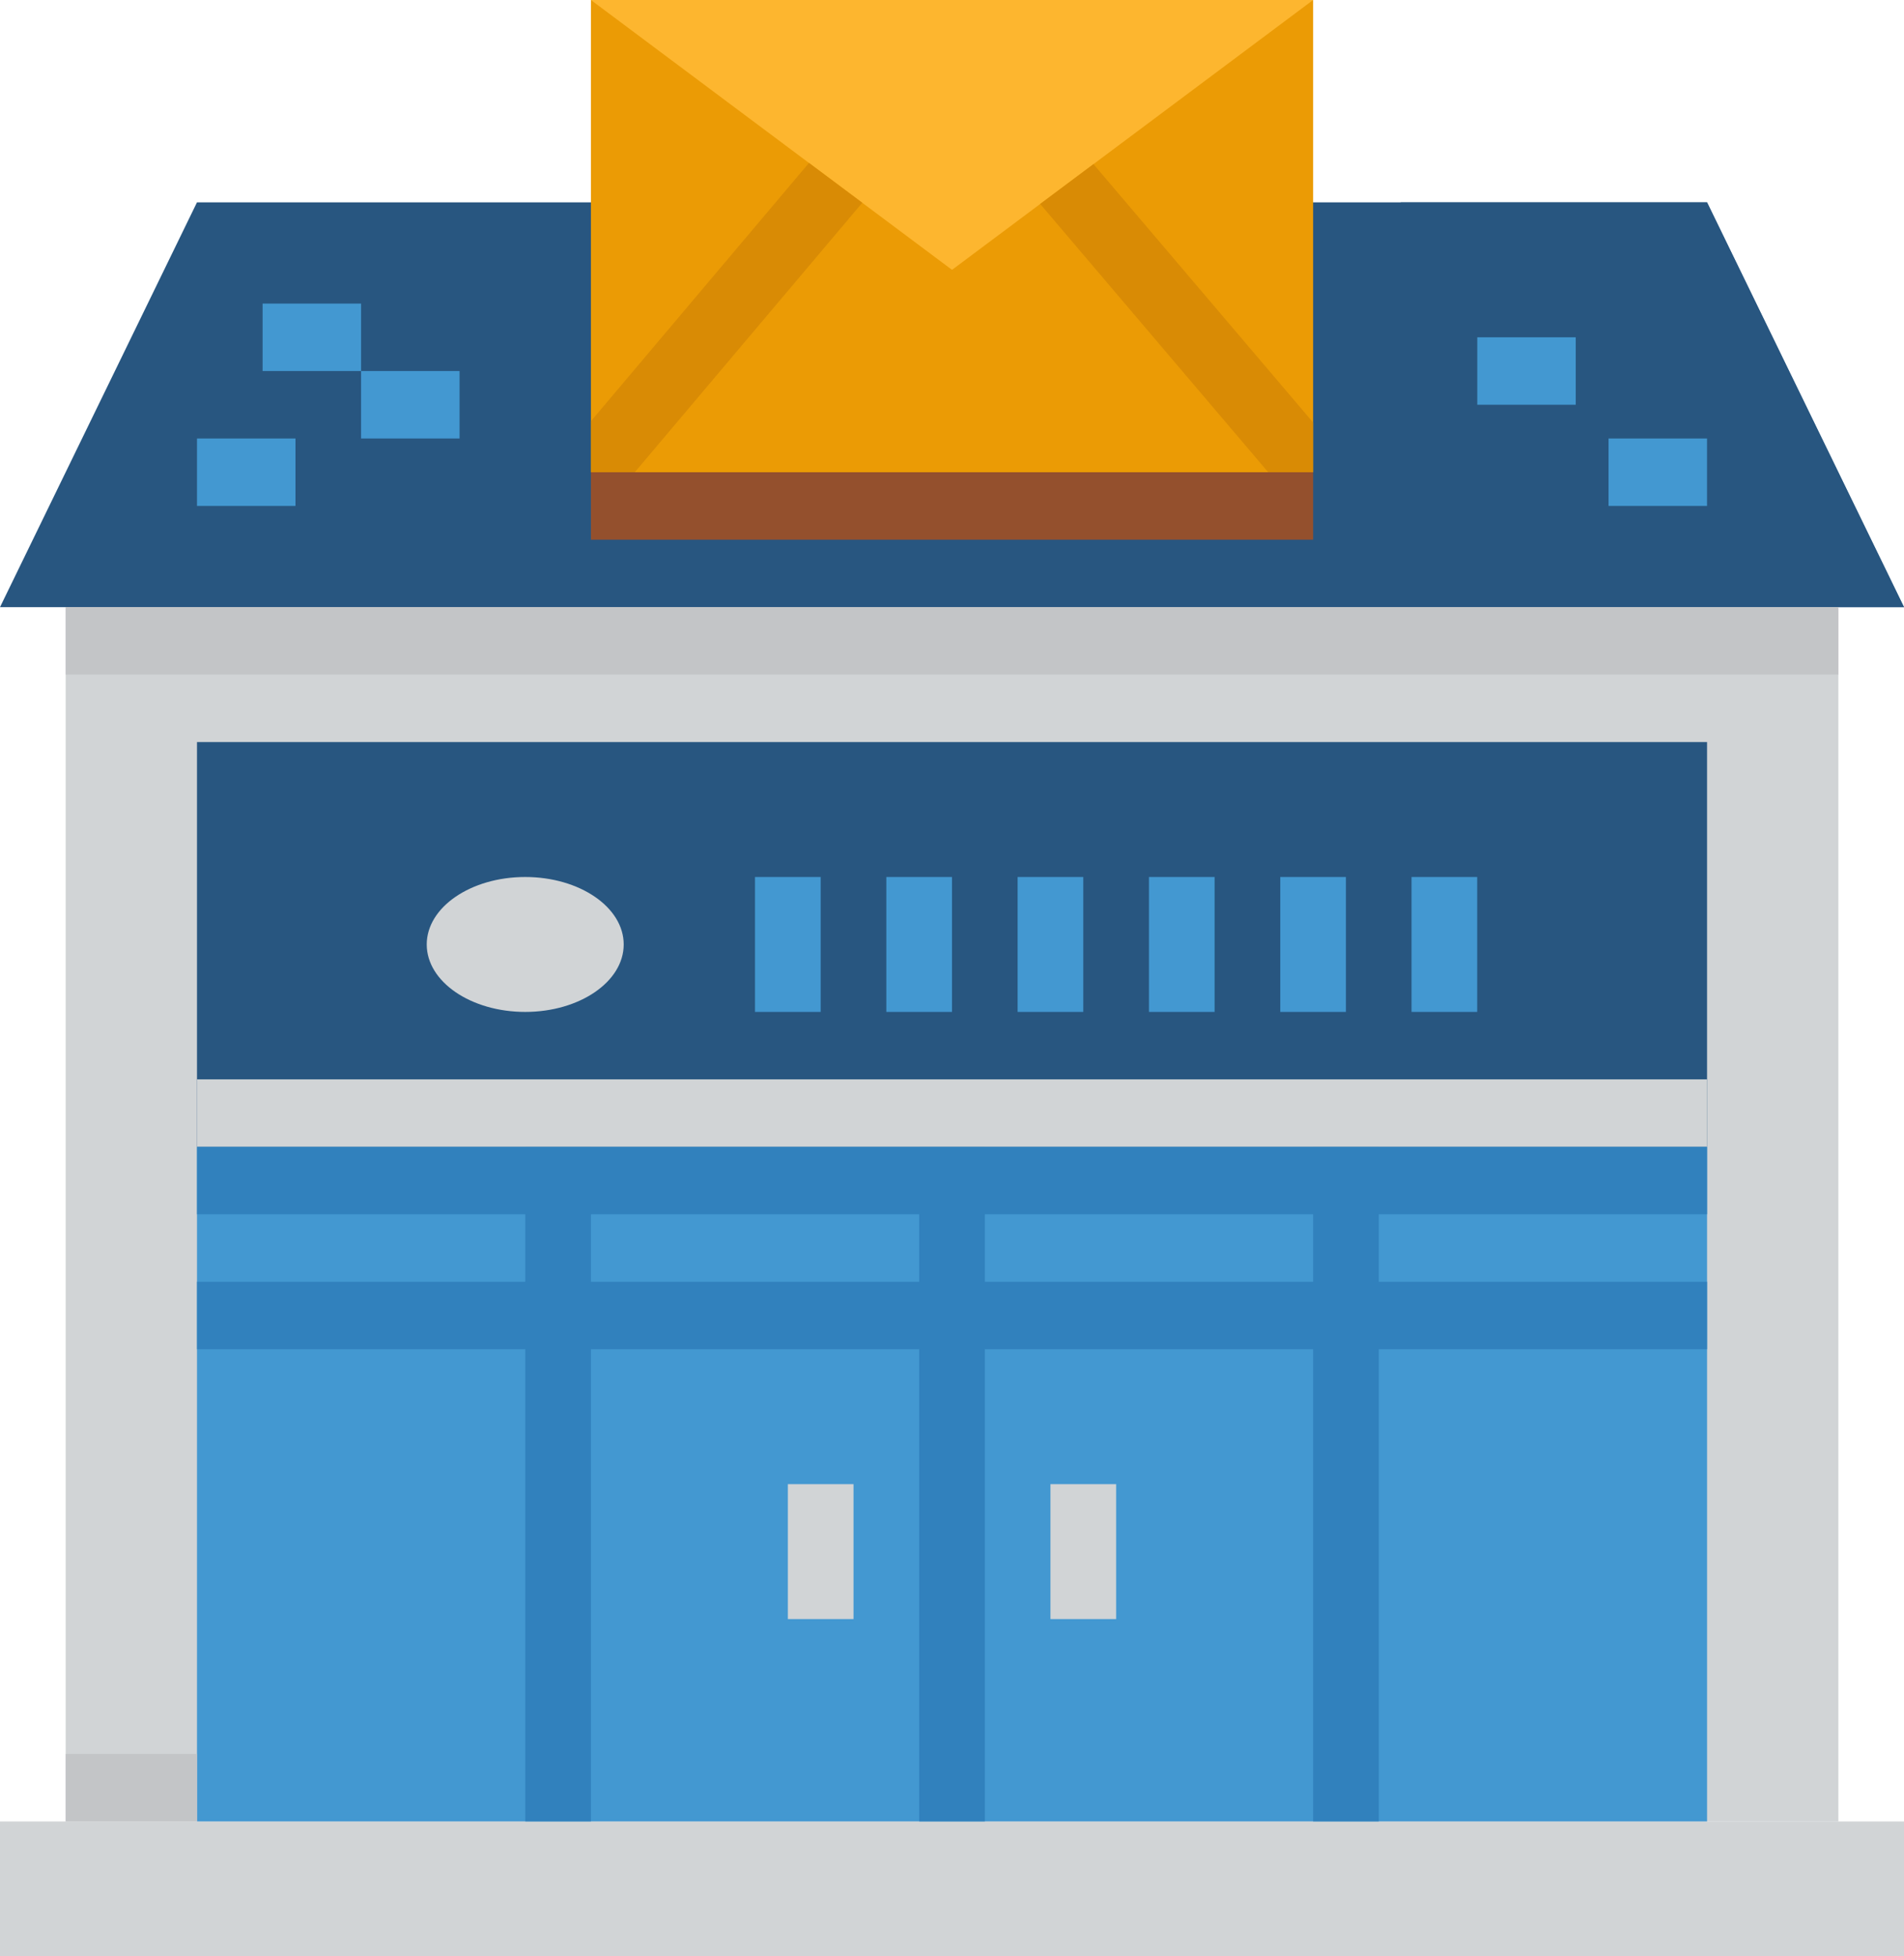 <svg width="73" height="75" viewBox="0 0 73 75" fill="none" xmlns="http://www.w3.org/2000/svg">
<g clip-path="url(#clip0)">
<path d="M0 23.276L7.552 7.758H65.448L73 23.276H0Z" fill="#285680"/>
<path d="M65.448 7.758H53.714L22.965 23.276H73L65.448 7.758Z" fill="#285680"/>
<path d="M2.518 23.276H70.483V69.828H2.518V23.276Z" fill="#D1D4D6"/>
<path d="M0 69.828H73V75H0V69.828Z" fill="#D1D4D6"/>
<path d="M7.553 43.965H65.449V69.827H7.553V43.965Z" fill="#4398D1"/>
<path d="M65.449 49.138H52.863V43.965H50.346V49.138H37.76V43.965H35.242V49.138H22.656V43.965H20.139V49.138H7.553V51.724H20.139V69.827H22.656V51.724H35.242V69.827H37.76V51.724H50.346V69.827H52.863V51.724H65.449V49.138Z" fill="#3181BD"/>
<path d="M30.207 56.897H32.724V62.069H30.207V56.897Z" fill="#D1D4D6"/>
<path d="M40.275 56.897H42.793V62.069H40.275V56.897Z" fill="#D1D4D6"/>
<path d="M7.553 28.448H65.449V43.965H7.553V28.448Z" fill="#285680"/>
<path d="M33.982 33.621H36.5V38.793H33.982V33.621Z" fill="#4398D1"/>
<path d="M28.947 33.621H31.465V38.793H28.947V33.621Z" fill="#4398D1"/>
<path d="M39.016 33.621H41.533V38.793H39.016V33.621Z" fill="#4398D1"/>
<path d="M44.051 33.621H46.568V38.793H44.051V33.621Z" fill="#4398D1"/>
<path d="M49.086 33.621H51.603V38.793H49.086V33.621Z" fill="#4398D1"/>
<path d="M54.119 33.621H56.636V38.793H54.119V33.621Z" fill="#4398D1"/>
<path d="M23.913 36.207C23.913 34.779 22.222 33.621 20.137 33.621C18.052 33.621 16.361 34.779 16.361 36.207C16.361 37.635 18.052 38.793 20.137 38.793C22.222 38.793 23.913 37.635 23.913 36.207Z" fill="#D1D4D6"/>
<path d="M22.656 0H50.346V18.104H22.656V0Z" fill="#EB9B05"/>
<path d="M50.346 0L36.501 10.345L22.656 0H50.346Z" fill="#FDB62F"/>
<path d="M31.016 6.246L22.656 16.147V18.103H24.338L33.06 7.773L31.016 6.246Z" fill="#D98B05"/>
<path d="M39.881 7.819L48.623 18.103H50.345V16.197L41.924 6.292L39.881 7.819Z" fill="#D98B05"/>
<path d="M10.068 11.638H13.844V14.224H10.068V11.638Z" fill="#4398D1"/>
<path d="M13.844 14.224H17.62V16.81H13.844V14.224Z" fill="#4398D1"/>
<path d="M7.553 16.81H11.329V19.396H7.553V16.81Z" fill="#4398D1"/>
<path d="M56.639 12.931H60.414V15.517H56.639V12.931Z" fill="#4398D1"/>
<path d="M61.672 16.81H65.448V19.396H61.672V16.81Z" fill="#4398D1"/>
<path d="M7.553 41.379H65.449V43.966H7.553V41.379Z" fill="#D1D4D6"/>
<path d="M2.518 23.276H70.483V25.862H2.518V23.276Z" fill="#C3C5C7"/>
<path d="M22.656 18.104H50.346V20.69H22.656V18.104Z" fill="#94502D"/>
<path d="M2.518 67.241H7.552V69.827H2.518V67.241Z" fill="#C3C5C7"/>
<path d="M7.553 43.965H65.449V46.551H7.553V43.965Z" fill="#3181BD"/>
</g>
<defs>
<clipPath id="clip0">
<rect width="73" height="75" fill="white"/>
</clipPath>
</defs>
</svg>
